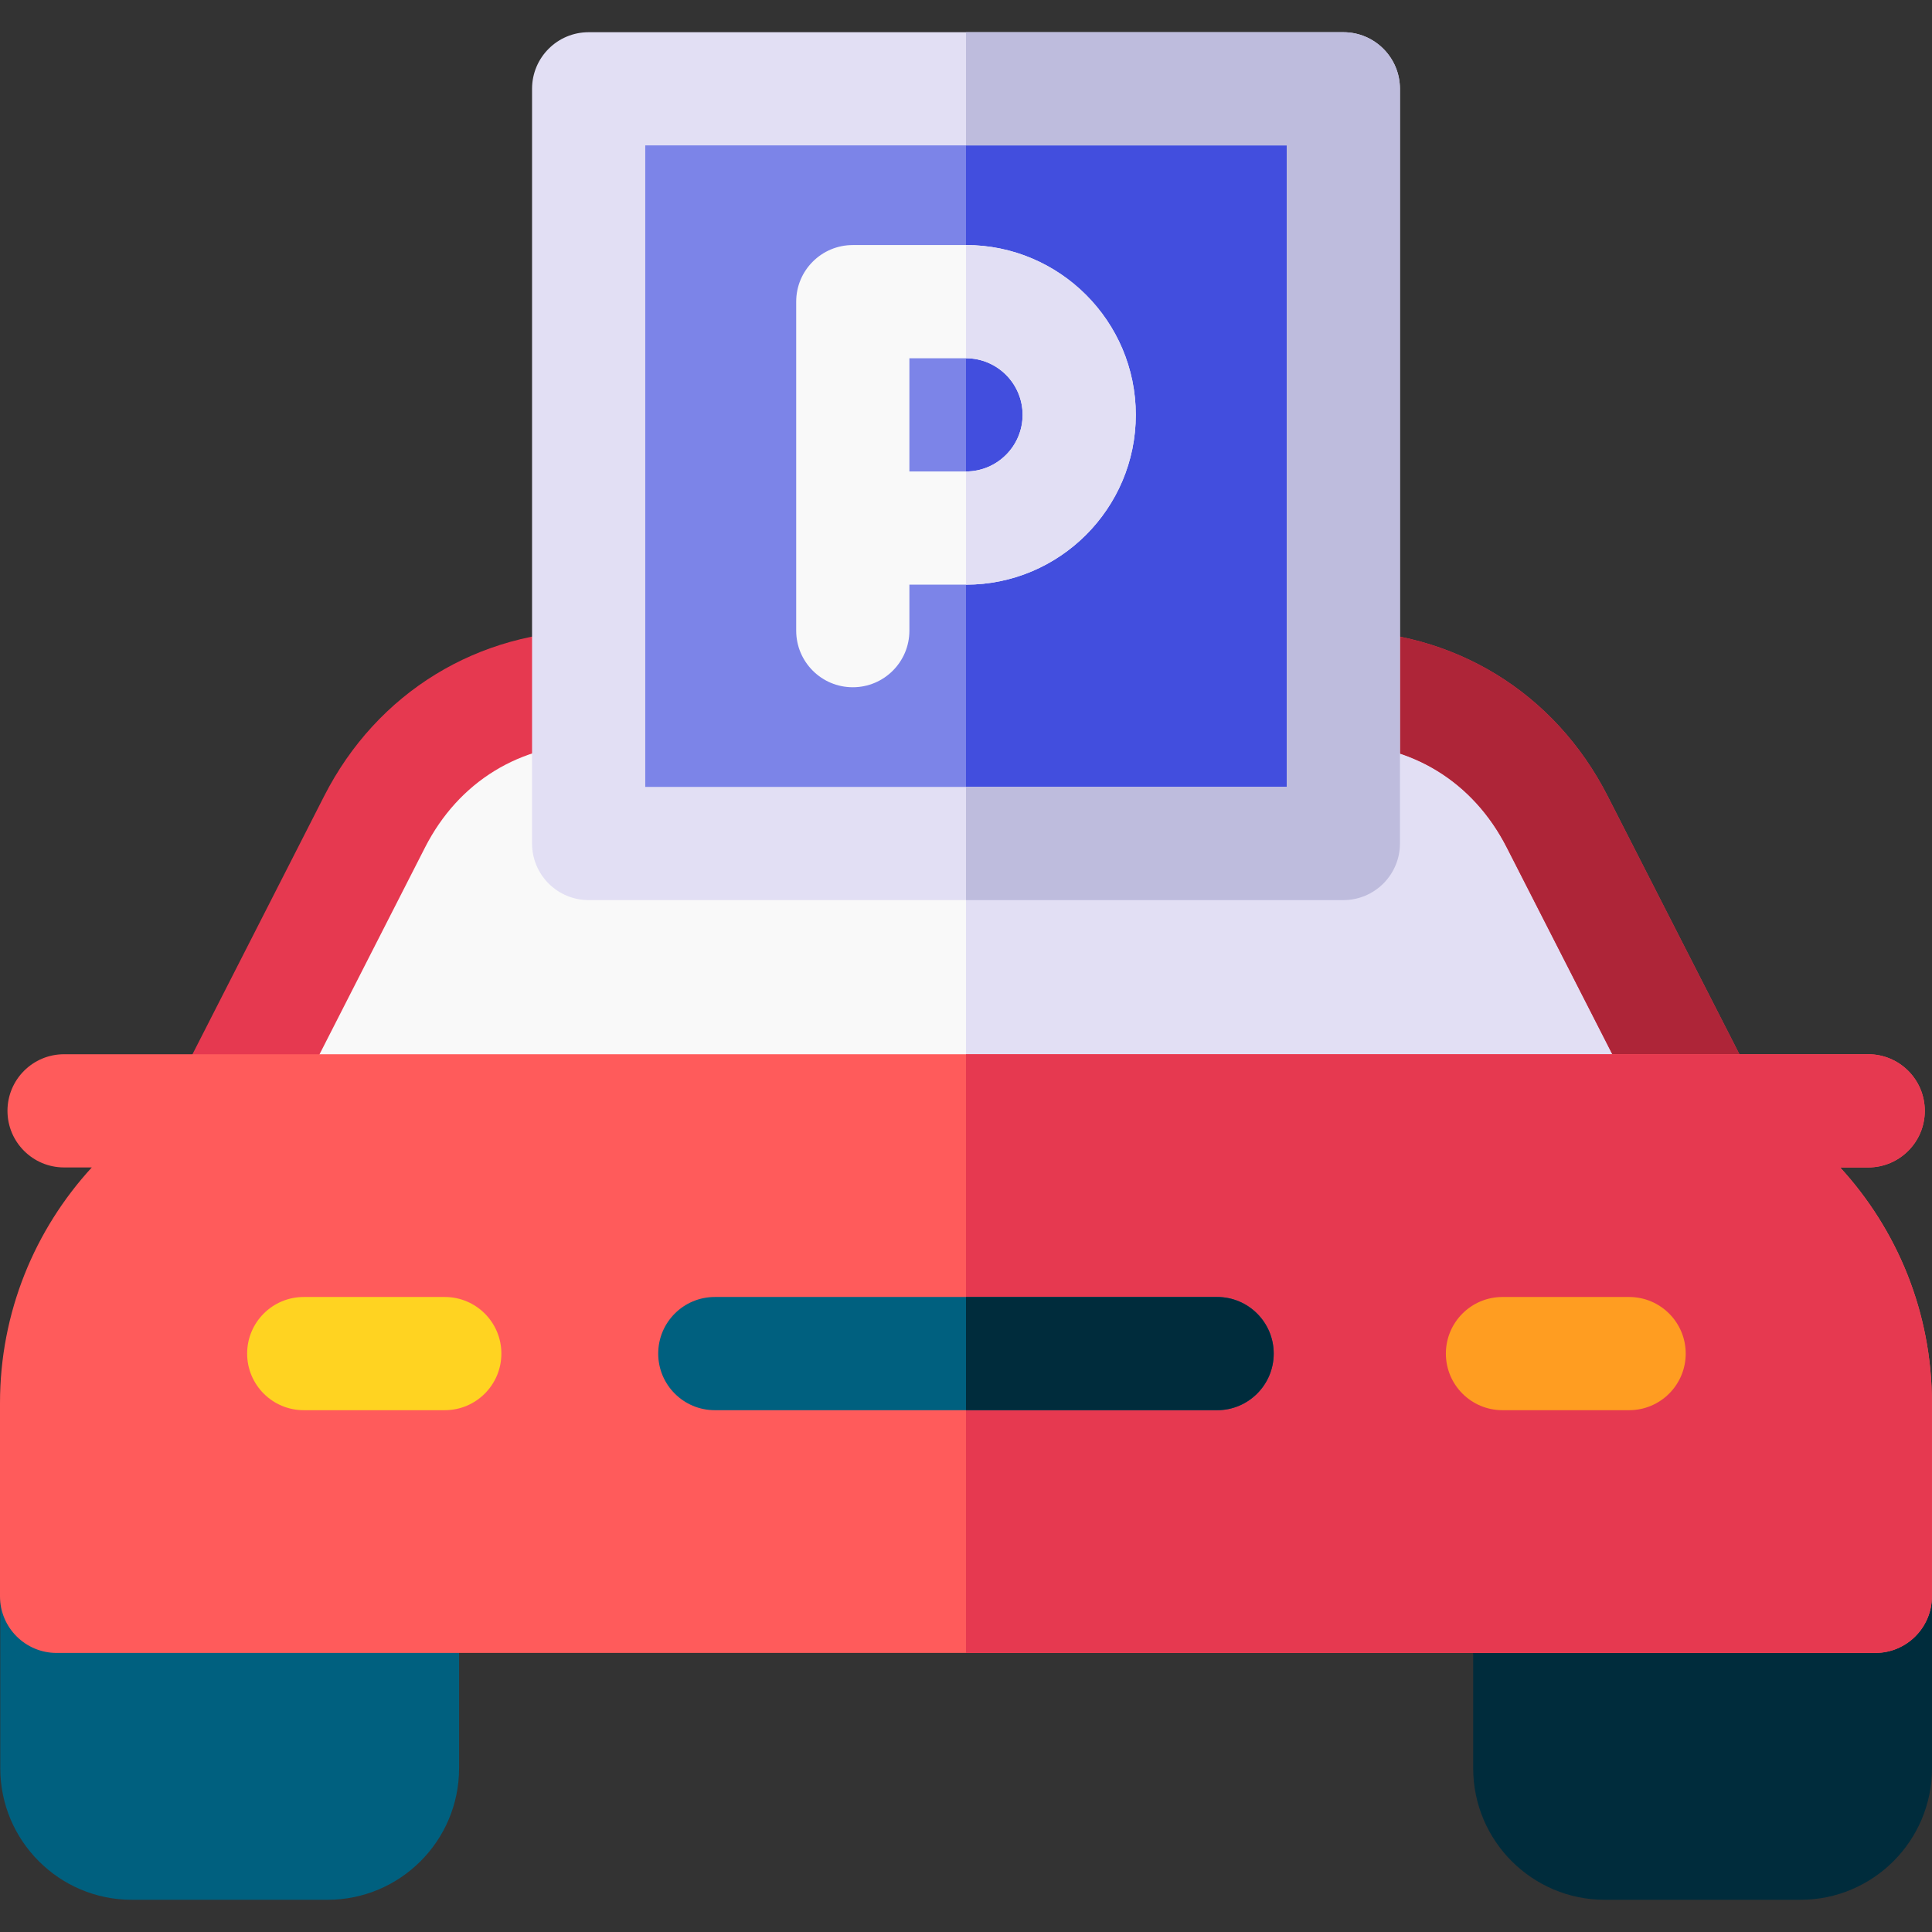 <svg id="Layer_1" enable-background="new 0 0 512 512" height="512" viewBox="0 0 512 512" width="512" xmlns="http://www.w3.org/2000/svg"><rect x="0" y="0" width="512" height="512" fill="#333333" stroke="none"/><g><g><path d="m86.815 503.464h-51.896c-19.214 0-34.846-15.632-34.846-34.846v-54.913c0-19.214 15.632-34.846 34.846-34.846h51.896c19.214 0 34.846 15.632 34.846 34.846v54.913c0 19.214-15.632 34.846-34.846 34.846z" fill="#00607f"/></g><g><path d="m477.154 503.464h-51.896c-19.214 0-34.846-15.632-34.846-34.846v-54.913c0-19.214 15.632-34.846 34.846-34.846h51.896c19.214 0 34.846 15.632 34.846 34.846v54.913c0 19.214-15.632 34.846-34.846 34.846z" fill="#002c3c"/></g><g><path clip-rule="evenodd" d="m157.548 182.081h196.852c25.206 0 46.809 13.229 58.268 35.678l40.783 79.897h-394.922l40.742-79.879c11.455-22.46 33.064-35.696 58.277-35.696z" fill="#f9f9f9" fill-rule="evenodd"/></g><path clip-rule="evenodd" d="m256 297.656h197.451l-40.783-79.897c-11.459-22.449-33.062-35.677-58.268-35.677h-98.4z" fill="#e2dff4" fill-rule="evenodd"/><g><path d="m453.45 312.656h-394.922c-5.22 0-10.064-2.714-12.791-7.165-2.727-4.452-2.943-10-.571-14.65l40.742-79.879c14.015-27.477 40.796-43.88 71.64-43.88h196.852c30.833 0 57.609 16.396 71.628 43.857l40.782 79.898c2.373 4.65 2.158 10.2-.568 14.652-2.725 4.452-7.571 7.167-12.792 7.167zm-370.432-30h345.936l-29.646-58.078c-8.92-17.475-25.288-27.497-44.907-27.497h-196.853c-19.626 0-35.997 10.027-44.915 27.511z" fill="#e63950"/></g><path d="m466.811 290.837-40.782-79.898c-14.019-27.462-40.795-43.857-71.628-43.857h-98.401v30h98.4c19.619 0 35.987 10.022 44.907 27.497l29.646 58.078h-172.953v30h197.45c5.221 0 10.066-2.715 12.792-7.167 2.727-4.454 2.942-10.003.569-14.653z" fill="#ae2538"/><path d="m487.655 309.384h7.437c8.284 0 15-6.716 15-15s-6.716-15-15-15h-478.111c-8.284 0-15 6.716-15 15s6.716 15 15 15h7.343c-15.096 16.456-24.324 38.377-24.324 62.415v51.246c0 8.284 6.716 15 15 15h481.979c8.284 0 15-6.716 15-15v-51.246c0-24.038-9.228-45.959-24.324-62.415z" fill="#ff5b5b"/><path d="m487.655 309.384h7.437c8.284 0 15-6.716 15-15s-6.716-15-15-15h-239.092v158.66h240.979c8.284 0 15-6.716 15-15v-51.246c0-24.037-9.228-45.958-24.324-62.414z" fill="#e63950"/><g><path d="m117.869 373.715h-37.373c-8.284 0-15-6.716-15-15s6.716-15 15-15h37.373c8.284 0 15 6.716 15 15s-6.716 15-15 15z" fill="#ffd321"/></g><g><path d="m322.548 373.715h-133.116c-8.284 0-15-6.716-15-15s6.716-15 15-15h133.116c8.284 0 15 6.716 15 15s-6.716 15-15 15z" fill="#00607f"/></g><g><path d="m431.731 373.715h-33.559c-8.284 0-15-6.716-15-15s6.716-15 15-15h33.559c8.284 0 15 6.716 15 15s-6.715 15-15 15z" fill="#ff9d21"/></g><path d="m322.548 343.715h-66.548v30h66.548c8.284 0 15-6.716 15-15s-6.716-15-15-15z" fill="#002c3c"/><path clip-rule="evenodd" d="m156 23.536h199.999v199.999h-199.999z" fill="#7c84e8" fill-rule="evenodd"/><path clip-rule="evenodd" d="m256 23.536h100v199.999h-100z" fill="#424ede" fill-rule="evenodd"/><path d="m356 238.536h-200c-8.284 0-15-6.716-15-15v-200c0-8.284 6.716-15 15-15h200c8.284 0 15 6.716 15 15v200c0 8.284-6.716 15-15 15zm-185-30h170v-170h-170z" fill="#e2dff4"/><path d="m256.001 64.942h-30.001c-8.284 0-15 6.716-15 15v87.188c0 8.284 6.716 15 15 15s15-6.716 15-15v-12.188h15.001c24.812 0 44.999-20.187 44.999-45s-20.187-45-44.999-45zm0 60h-15.001v-30h15.001c8.271 0 14.999 6.729 14.999 15s-6.729 15-14.999 15z" fill="#f9f9f9"/><path d="m256.001 64.942-.001 30h.001c8.271 0 14.999 6.729 14.999 15s-6.729 15-14.999 15h-.001v30h.001c24.812 0 44.999-20.187 44.999-45s-20.187-45-44.999-45z" fill="#e2dff4"/><path d="m356 8.536h-100v30h85v170h-85v30h100c8.284 0 15-6.716 15-15v-200c0-8.284-6.716-15-15-15z" fill="#bebcdd"/></g></svg>